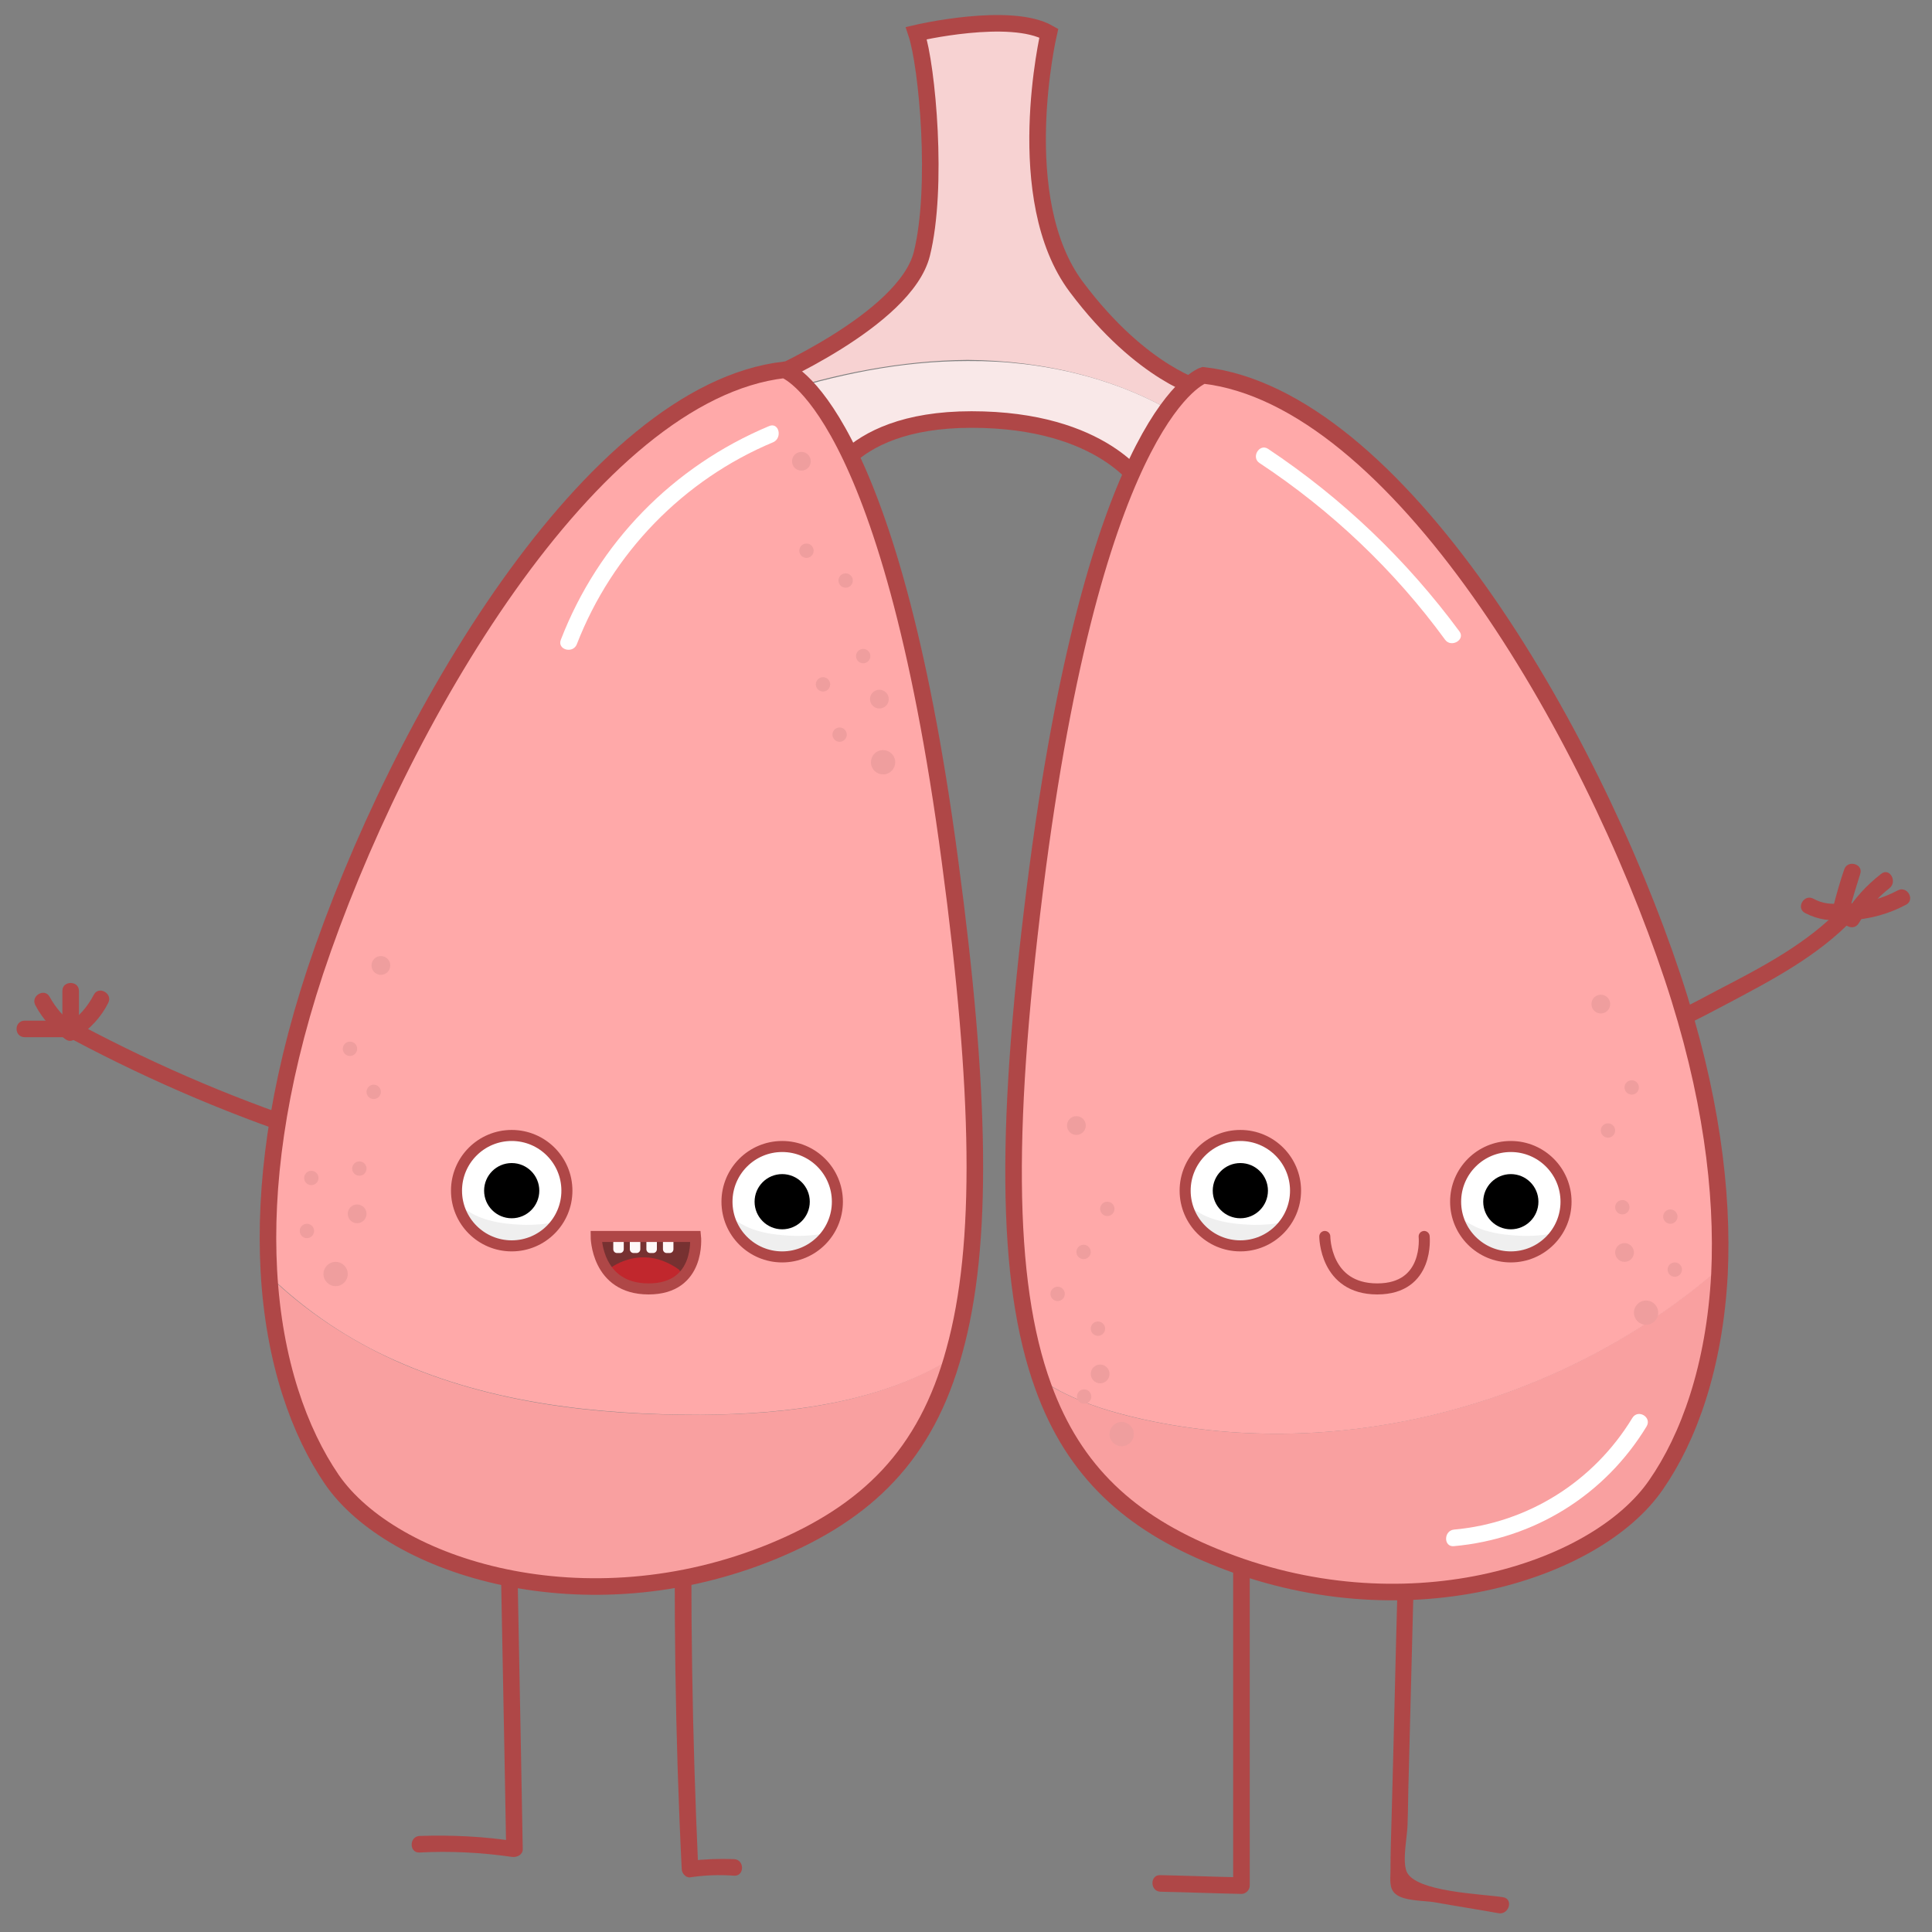 <?xml version="1.0" encoding="utf-8"?>
<!-- Generator: Adobe Illustrator 21.1.0, SVG Export Plug-In . SVG Version: 6.00 Build 0)  -->
<svg version="1.1" id="Layer_1" xmlns="http://www.w3.org/2000/svg" xmlns:xlink="http://www.w3.org/1999/xlink" x="0px" y="0px"
	 viewBox="0 0 350 350" enable-background="new 0 0 350 350" xml:space="preserve">
<rect x="0" y="0" width="350" height="350" fill="#808080" stroke="none"/>
<g>
	<g>
		<path fill="#AF4747" d="M56.6,203.7c-15.4-5.1-30.3-11.6-44.6-19.4c-1.7-0.9-3.2,1.7-1.5,2.6c14.5,7.9,29.6,14.5,45.3,19.7
			C57.6,207.2,58.4,204.3,56.6,203.7L56.6,203.7z"/>
	</g>
</g>
<g>
	<g>
		<path fill="#AF4747" d="M4.5,187.9c2.8,0,5.6,0,8.4,0c1.9,0,1.9-3,0-3c-2.8,0-5.6,0-8.4,0C2.5,184.9,2.5,187.9,4.5,187.9
			L4.5,187.9z"/>
	</g>
</g>
<g>
	<g>
		<path fill="#AF4747" d="M14.3,186.4c0-2.3,0-4.6,0-6.9c0-1.9-3-1.9-3,0c0,2.3,0,4.6,0,6.9C11.3,188.4,14.3,188.4,14.3,186.4
			L14.3,186.4z"/>
	</g>
</g>
<g>
	<g>
		<path fill="#AF4747" d="M13.4,185.7c-1.8-1.4-3.3-3.1-4.4-5.1c-0.9-1.7-3.5-0.2-2.6,1.5c1.3,2.5,3.2,4.5,5.5,6.2
			C13.5,189.4,15,186.8,13.4,185.7L13.4,185.7z"/>
	</g>
</g>
<g>
	<g>
		<path fill="#AF4747" d="M13.9,188c2.4-1.6,4.4-3.7,5.7-6.3c0.9-1.7-1.7-3.2-2.6-1.5c-1.1,2.1-2.6,3.9-4.6,5.2
			C10.8,186.5,12.3,189.1,13.9,188L13.9,188z"/>
	</g>
</g>
<g>
	<path fill="#F7D2D2" d="M214.6,75.9l3.4-5.4c0,0-11-2.6-23-18.6s-5-46-5-46c-7-4-24,0-24,0c2,6,4,28,1,40s-28.5,22.9-28.5,22.9
		l1.3,2.6c11.5-3.7,23.4-6.1,35.5-6.2C189.1,65.3,203.1,68.6,214.6,75.9z"/>
	<path fill="#F9E8E8" d="M175.3,65.4c-12.1,0-24,2.5-35.5,6.2L149,90c0,0,3-14,27-14s31,12,31,12l7.6-12.1
		C203.1,68.6,189.1,65.3,175.3,65.4z"/>
</g>
<g>
	<g>
		<path fill="#AF4747" d="M90.4,265.3c0.4,23.2,0.9,46.5,1.3,69.7c0.6-0.5,1.3-1,1.9-1.4c-5.8-0.9-11.7-1.2-17.6-1
			c-1.9,0.1-1.9,3.1,0,3c5.6-0.3,11.2,0,16.8,0.8c0.9,0.1,1.9-0.4,1.9-1.4c-0.4-23.2-0.9-46.5-1.3-69.7
			C93.4,263.4,90.4,263.4,90.4,265.3L90.4,265.3z"/>
	</g>
</g>
<g>
	<g>
		<path fill="#AF4747" d="M122.4,266c-0.4,24.2-0.1,48.4,1.1,72.6c0,0.7,0.7,1.6,1.5,1.5c2.7-0.4,5.3-0.5,8-0.3c1.9,0.1,1.9-2.9,0-3
			c-2.7-0.1-5.3,0-8,0.3c0.5,0.5,1,1,1.5,1.5c-1.1-24.2-1.5-48.4-1.1-72.6C125.4,264.1,122.4,264.1,122.4,266L122.4,266z"/>
	</g>
</g>
<path fill="none" stroke="#AF4747" stroke-width="3" stroke-linecap="round" stroke-miterlimit="10" d="M195,52c-12-16-5-46-5-46
	c-7-4-24,0-24,0c2,6,4,28,1,40s-28.5,22.9-28.5,22.9L149,90c0,0,3-14,27-14s31,12,31,12l11-17.4C218,70.6,207,68,195,52z"/>
<g>
	<path fill="#F9A0A0" d="M71.6,246.5c-8.4-3.8-16.3-9-22.9-15.4c0.9,16.7,5.6,29.4,11.4,37.9c11,16,46,27,80,13
		c16.9-7,27.6-17.4,32.8-36.3c-13.1,8.4-30.2,10.6-46.1,10.6C108,256.4,88.8,254.2,71.6,246.5z"/>
	<path fill="#FFA9A9" d="M172.2,157c-11-83-30-89-30-89c-35,4-70,64-85,109c-7.1,21.2-9.2,39.2-8.4,54.1
		c6.6,6.4,14.5,11.7,22.9,15.4c17.2,7.7,36.4,9.8,55.2,9.8c15.9-0.1,33.1-2.2,46.1-10.6C178.2,226.6,177.7,198.7,172.2,157z"/>
</g>
<g>
	<g>
		<path fill="#AF4747" d="M223.4,280.3c0,20.4,0,40.9,0,61.3c0.5-0.5,1-1,1.5-1.5c-4.9-0.1-9.8-0.3-14.7-0.4c-1.9-0.1-1.9,2.9,0,3
			c4.9,0.1,9.8,0.3,14.7,0.4c0.8,0,1.5-0.7,1.5-1.5c0-20.4,0-40.9,0-61.3C226.4,278.4,223.4,278.4,223.4,280.3L223.4,280.3z"/>
	</g>
</g>
<g>
	<g>
		<path fill="#AF4747" d="M253.2,286.6c-0.4,14.2-0.7,28.5-1.1,42.7c-0.1,3.2-0.2,6.5-0.2,9.7c0,1.4-0.3,3.1,0.9,4.1
			c1.5,1.3,5.1,1.2,7,1.5c3.9,0.7,7.8,1.3,11.7,2c1.9,0.3,2.7-2.6,0.8-2.9c-3.6-0.6-16-0.9-17.5-4.7c-0.8-2.1,0.2-6.6,0.2-8.7
			c0.1-2.9,0.1-5.8,0.2-8.7c0.3-11.6,0.6-23.3,0.9-34.9C256.2,284.7,253.2,284.7,253.2,286.6L253.2,286.6z"/>
	</g>
</g>
<g>
	<circle fill="#EF9E9E" cx="56.4" cy="213.4" r="1.3"/>
	<circle fill="#EF9E9E" cx="55.6" cy="223" r="1.3"/>
	<circle fill="#EF9E9E" cx="65.1" cy="211.7" r="1.3"/>
	<circle fill="#EF9E9E" cx="60.8" cy="230.8" r="2.2"/>
	<circle fill="#EF9E9E" cx="64.7" cy="219.9" r="1.7"/>
	<circle fill="#EF9E9E" cx="63.4" cy="190" r="1.3"/>
	<circle fill="#EF9E9E" cx="67.7" cy="197.8" r="1.3"/>
	<circle fill="#EF9E9E" cx="69" cy="174.9" r="1.7"/>
	<ellipse fill="#EF9E9E" cx="58.6" cy="200.4" rx="0" ry="0.4"/>
</g>
<g>
	
		<ellipse transform="matrix(0.916 -0.401 0.401 0.916 -37.205 70.184)" fill="#EF9E9E" cx="149.1" cy="124" rx="1.3" ry="1.3"/>
	
		<ellipse transform="matrix(0.916 -0.401 0.401 0.916 -40.592 72.16)" fill="#EF9E9E" cx="152.1" cy="133.1" rx="1.3" ry="1.3"/>
	
		<ellipse transform="matrix(0.916 -0.401 0.401 0.916 -34.566 72.664)" fill="#EF9E9E" cx="156.4" cy="118.9" rx="1.3" ry="1.3"/>
	
		<ellipse transform="matrix(0.916 -0.401 0.401 0.916 -41.96 75.749)" fill="#EF9E9E" cx="160" cy="138.1" rx="2.2" ry="2.2"/>
	
		<ellipse transform="matrix(0.916 -0.401 0.401 0.916 -37.417 74.476)" fill="#EF9E9E" cx="159.3" cy="126.7" rx="1.7" ry="1.7"/>
	
		<ellipse transform="matrix(0.916 -0.401 0.401 0.916 -27.747 66.937)" fill="#EF9E9E" cx="146.1" cy="99.8" rx="1.3" ry="1.3"/>
	
		<ellipse transform="matrix(0.916 -0.401 0.401 0.916 -29.32 70.237)" fill="#EF9E9E" cx="153.2" cy="105.2" rx="1.3" ry="1.3"/>
	
		<ellipse transform="matrix(0.916 -0.401 0.401 0.916 -21.346 65.213)" fill="#EF9E9E" cx="145.2" cy="83.6" rx="1.7" ry="1.7"/>
	<ellipse fill="#EF9E9E" cx="145.9" cy="111.2" rx="0" ry="0.4"/>
</g>
<g>
	<g>
		<path fill="#AF4747" d="M283.8,195.6c9.8-4.1,19.4-8.6,28.8-13.6c8.3-4.4,16.8-8.8,23.3-15.7c1.3-1.4-0.8-3.5-2.1-2.1
			c-6.3,6.7-14.6,11-22.7,15.2c-9.1,4.9-18.5,9.3-28.1,13.3C281.2,193.4,282,196.3,283.8,195.6L283.8,195.6z"/>
	</g>
</g>
<path fill="#773131" d="M126,224c0,0,1,9.5-8.5,9.5S108,224,108,224H126z"/>
<g>
	<circle fill="#FFFFFF" stroke="#AF4747" stroke-miterlimit="10" cx="92.7" cy="215.7" r="10"/>
	<circle cx="92.7" cy="215.7" r="5"/>
	<g>
		<path fill="#EFEFEF" d="M95.2,221.9c-3.1-0.1-6.2-0.4-9-1.7c-1.2-0.6-2.4-1.3-3.4-2.3c1.1,4.4,5,7.7,9.7,7.7
			c3.4,0,6.4-1.7,8.2-4.3c-0.1,0-0.2,0.1-0.3,0.1C98.7,221.8,96.9,221.9,95.2,221.9z"/>
	</g>
	<circle fill="none" stroke="#AF4747" stroke-width="2" stroke-miterlimit="10" cx="92.7" cy="215.7" r="10"/>
</g>
<g>
	<circle fill="#FFFFFF" stroke="#AF4747" stroke-miterlimit="10" cx="141.7" cy="217.7" r="10"/>
	<circle cx="141.7" cy="217.7" r="5"/>
	<g>
		<path fill="#EFEFEF" d="M144.2,223.9c-3.1-0.1-6.2-0.4-9-1.7c-1.2-0.6-2.4-1.3-3.4-2.3c1.1,4.4,5,7.7,9.7,7.7
			c3.4,0,6.4-1.7,8.2-4.3c-0.1,0-0.2,0.1-0.3,0.1C147.7,223.8,145.9,223.9,144.2,223.9z"/>
	</g>
	<circle fill="none" stroke="#AF4747" stroke-width="2" stroke-miterlimit="10" cx="141.7" cy="217.7" r="10"/>
</g>
<g>
	<path fill="#F9A0A0" d="M206.9,257.1c-6.3-1.4-12.6-3.4-18-6.9c5.7,15.5,15.9,24.5,31,30.8c34,14,69,3,80-13
		c5.9-8.5,10.6-21.3,11.5-38.2C283.3,254.2,243.4,265.2,206.9,257.1z"/>
	<path fill="#FFA9A9" d="M303,176c-15-45-50-105-85-109c0,0-19,6-30,89c-6.1,45.9-6,75,1,94.2c5.3,3.5,11.7,5.5,18,6.9
		c36.5,8.1,76.4-2.9,104.5-27.3C312.2,215,310,197,303,176z"/>
</g>
<g>
	<path fill="none" stroke="#AF4747" stroke-width="3" stroke-linecap="round" stroke-miterlimit="10" d="M172.9,244.7
		c-5.1,18.9-15.9,29.3-32.8,36.3c-34,14-69,3-80-13c-5.8-8.5-10.5-21.2-11.4-37.9c-0.8-14.9,1.4-32.9,8.4-54.1c15-45,50-105,85-109
		c0,0,19,6,30,89C177.7,197.7,178.2,225.6,172.9,244.7z"/>
</g>
<g>
	<path fill="none" stroke="#AF4747" stroke-width="3" stroke-linecap="round" stroke-miterlimit="10" d="M311.5,230.8
		c-0.9,16.9-5.6,29.7-11.5,38.2c-11,16-46,27-80,13c-15.2-6.2-25.4-15.3-31-30.8c-7-19.2-7-48.3-1-94.2c11-83,30-89,30-89
		c35,4,70,64,85,109C310,198,312.2,216,311.5,230.8z"/>
</g>
<g>
	<path fill="none" stroke="#AF4747" stroke-width="2" stroke-linecap="round" stroke-miterlimit="10" d="M240,224c0,0,0,9.5,9.5,9.5
		s8.5-9.5,8.5-9.5"/>
	<g>
		<circle fill="#FFFFFF" stroke="#AF4747" stroke-miterlimit="10" cx="224.7" cy="215.7" r="10"/>
		<circle cx="224.7" cy="215.7" r="5"/>
		<g>
			<path fill="#EFEFEF" d="M227.2,221.9c-3.1-0.1-6.2-0.4-9-1.7c-1.2-0.6-2.4-1.3-3.4-2.3c1.1,4.4,5,7.7,9.7,7.7
				c3.4,0,6.4-1.7,8.2-4.3c-0.1,0-0.2,0.1-0.3,0.1C230.7,221.8,228.9,221.9,227.2,221.9z"/>
		</g>
		<circle fill="none" stroke="#AF4747" stroke-width="2" stroke-miterlimit="10" cx="224.7" cy="215.7" r="10"/>
	</g>
	<g>
		<circle fill="#FFFFFF" stroke="#AF4747" stroke-miterlimit="10" cx="273.7" cy="217.7" r="10"/>
		<circle cx="273.7" cy="217.7" r="5"/>
		<g>
			<path fill="#EFEFEF" d="M276.2,223.9c-3.1-0.1-6.2-0.4-9-1.7c-1.2-0.6-2.4-1.3-3.4-2.3c1.1,4.4,5,7.7,9.7,7.7
				c3.4,0,6.4-1.7,8.2-4.3c-0.1,0-0.2,0.1-0.3,0.1C279.7,223.8,277.9,223.9,276.2,223.9z"/>
		</g>
		<circle fill="none" stroke="#AF4747" stroke-width="2" stroke-miterlimit="10" cx="273.7" cy="217.7" r="10"/>
	</g>
</g>
<path fill="#C1272D" d="M110.2,230c0,0,5.8-5,12.8,0l0.7,1C123.7,231,117.4,236.1,110.2,230z"/>
<path fill="#FFF8F8" d="M112.3,227h-0.5c-0.4,0-0.7-0.3-0.7-0.7v-2.5c0-0.4,0.3-0.7,0.7-0.7h0.5c0.4,0,0.7,0.3,0.7,0.7v2.5
	C113,226.7,112.7,227,112.3,227z"/>
<path fill="#FFF8F8" d="M115.3,227h-0.5c-0.4,0-0.7-0.3-0.7-0.7v-2.5c0-0.4,0.3-0.7,0.7-0.7h0.5c0.4,0,0.7,0.3,0.7,0.7v2.5
	C116,226.7,115.7,227,115.3,227z"/>
<path fill="#FFF8F8" d="M118.3,227h-0.5c-0.4,0-0.7-0.3-0.7-0.7v-2.5c0-0.4,0.3-0.7,0.7-0.7h0.5c0.4,0,0.7,0.3,0.7,0.7v2.5
	C119,226.7,118.7,227,118.3,227z"/>
<path fill="#FFF8F8" d="M121.3,227h-0.5c-0.4,0-0.7-0.3-0.7-0.7v-2.5c0-0.4,0.3-0.7,0.7-0.7h0.5c0.4,0,0.7,0.3,0.7,0.7v2.5
	C122,226.7,121.7,227,121.3,227z"/>
<path fill="none" stroke="#AF4747" stroke-width="2" stroke-linecap="round" stroke-miterlimit="10" d="M126,224c0,0,1,9.5-8.5,9.5
	S108,224,108,224H126z"/>
<g>
	<g>
		<path fill="#AF4747" d="M333.6,163.6c-1.7,0.3-3.5,0.1-5.1-0.8c-1.7-0.9-3.2,1.7-1.5,2.6c2.3,1.2,4.8,1.6,7.4,1.1
			C336.3,166.1,335.5,163.2,333.6,163.6L333.6,163.6z"/>
	</g>
</g>
<g>
	<g>
		<path fill="#AF4747" d="M335,165.1c0.6-2.3,1.3-4.6,2-6.8c0.6-1.8-2.3-2.6-2.9-0.8c-0.8,2.3-1.4,4.5-2,6.8
			C331.6,166.2,334.5,167,335,165.1L335,165.1z"/>
	</g>
</g>
<g>
	<g>
		<path fill="#AF4747" d="M334.8,166.7c3.7-0.1,7.3-1.1,10.5-2.8c1.7-0.9,0.2-3.5-1.5-2.6c-2.8,1.5-5.8,2.3-9,2.4
			C332.8,163.7,332.8,166.7,334.8,166.7L334.8,166.7z"/>
	</g>
</g>
<g>
	<g>
		<path fill="#AF4747" d="M336.7,167.3c1.5-2.5,3.4-4.7,5.6-6.4c1.5-1.2,0-3.8-1.5-2.6c-2.7,2.1-5,4.6-6.7,7.5
			C333.1,167.4,335.7,168.9,336.7,167.3L336.7,167.3z"/>
	</g>
</g>
<g>
	<circle fill="#EF9E9E" cx="302.6" cy="220.4" r="1.3"/>
	<circle fill="#EF9E9E" cx="303.4" cy="230" r="1.3"/>
	<circle fill="#EF9E9E" cx="293.9" cy="218.7" r="1.3"/>
	<circle fill="#EF9E9E" cx="298.2" cy="237.8" r="2.2"/>
	<circle fill="#EF9E9E" cx="294.3" cy="226.9" r="1.7"/>
	<circle fill="#EF9E9E" cx="295.6" cy="197" r="1.3"/>
	<circle fill="#EF9E9E" cx="291.3" cy="204.8" r="1.3"/>
	<circle fill="#EF9E9E" cx="290" cy="181.9" r="1.7"/>
	<ellipse fill="#EF9E9E" cx="300.4" cy="207.4" rx="0" ry="0.4"/>
</g>
<g>
	<circle fill="#EF9E9E" cx="191.6" cy="234.4" r="1.3"/>
	<circle fill="#EF9E9E" cx="196.4" cy="253" r="1.3"/>
	<circle fill="#EF9E9E" cx="198.9" cy="240.7" r="1.3"/>
	<circle fill="#EF9E9E" cx="203.2" cy="259.8" r="2.2"/>
	<circle fill="#EF9E9E" cx="199.3" cy="248.9" r="1.7"/>
	<circle fill="#EF9E9E" cx="200.6" cy="219" r="1.3"/>
	<circle fill="#EF9E9E" cx="196.3" cy="226.8" r="1.3"/>
	<circle fill="#EF9E9E" cx="195" cy="203.9" r="1.7"/>
	<ellipse fill="#EF9E9E" cx="205.4" cy="229.4" rx="0" ry="0.4"/>
</g>
<g>
	<g>
		<path fill="#FFFFFF" d="M139.3,77.2c-17.4,7.3-30.9,21.1-37.7,38.7c-0.7,1.8,2.2,2.6,2.9,0.8c6.4-16.5,19.3-29.8,35.6-36.6
			C141.8,79.3,141.1,76.4,139.3,77.2L139.3,77.2z"/>
	</g>
</g>
<g>
	<g>
		<path fill="#FFFFFF" d="M228.2,83.9c13,8.6,24.4,19.4,33.6,32c1.1,1.5,3.7,0,2.6-1.5c-9.6-13-21.2-24.1-34.7-33.1
			C228.1,80.3,226.6,82.9,228.2,83.9L228.2,83.9z"/>
	</g>
</g>
<g>
	<g>
		<path fill="#FFFFFF" d="M263.4,280.1c14.5-1.3,27.3-9.2,34.9-21.7c1-1.7-1.6-3.2-2.6-1.5c-7,11.5-18.9,19-32.3,20.2
			C261.5,277.3,261.5,280.3,263.4,280.1L263.4,280.1z"/>
	</g>
</g>
</svg>
